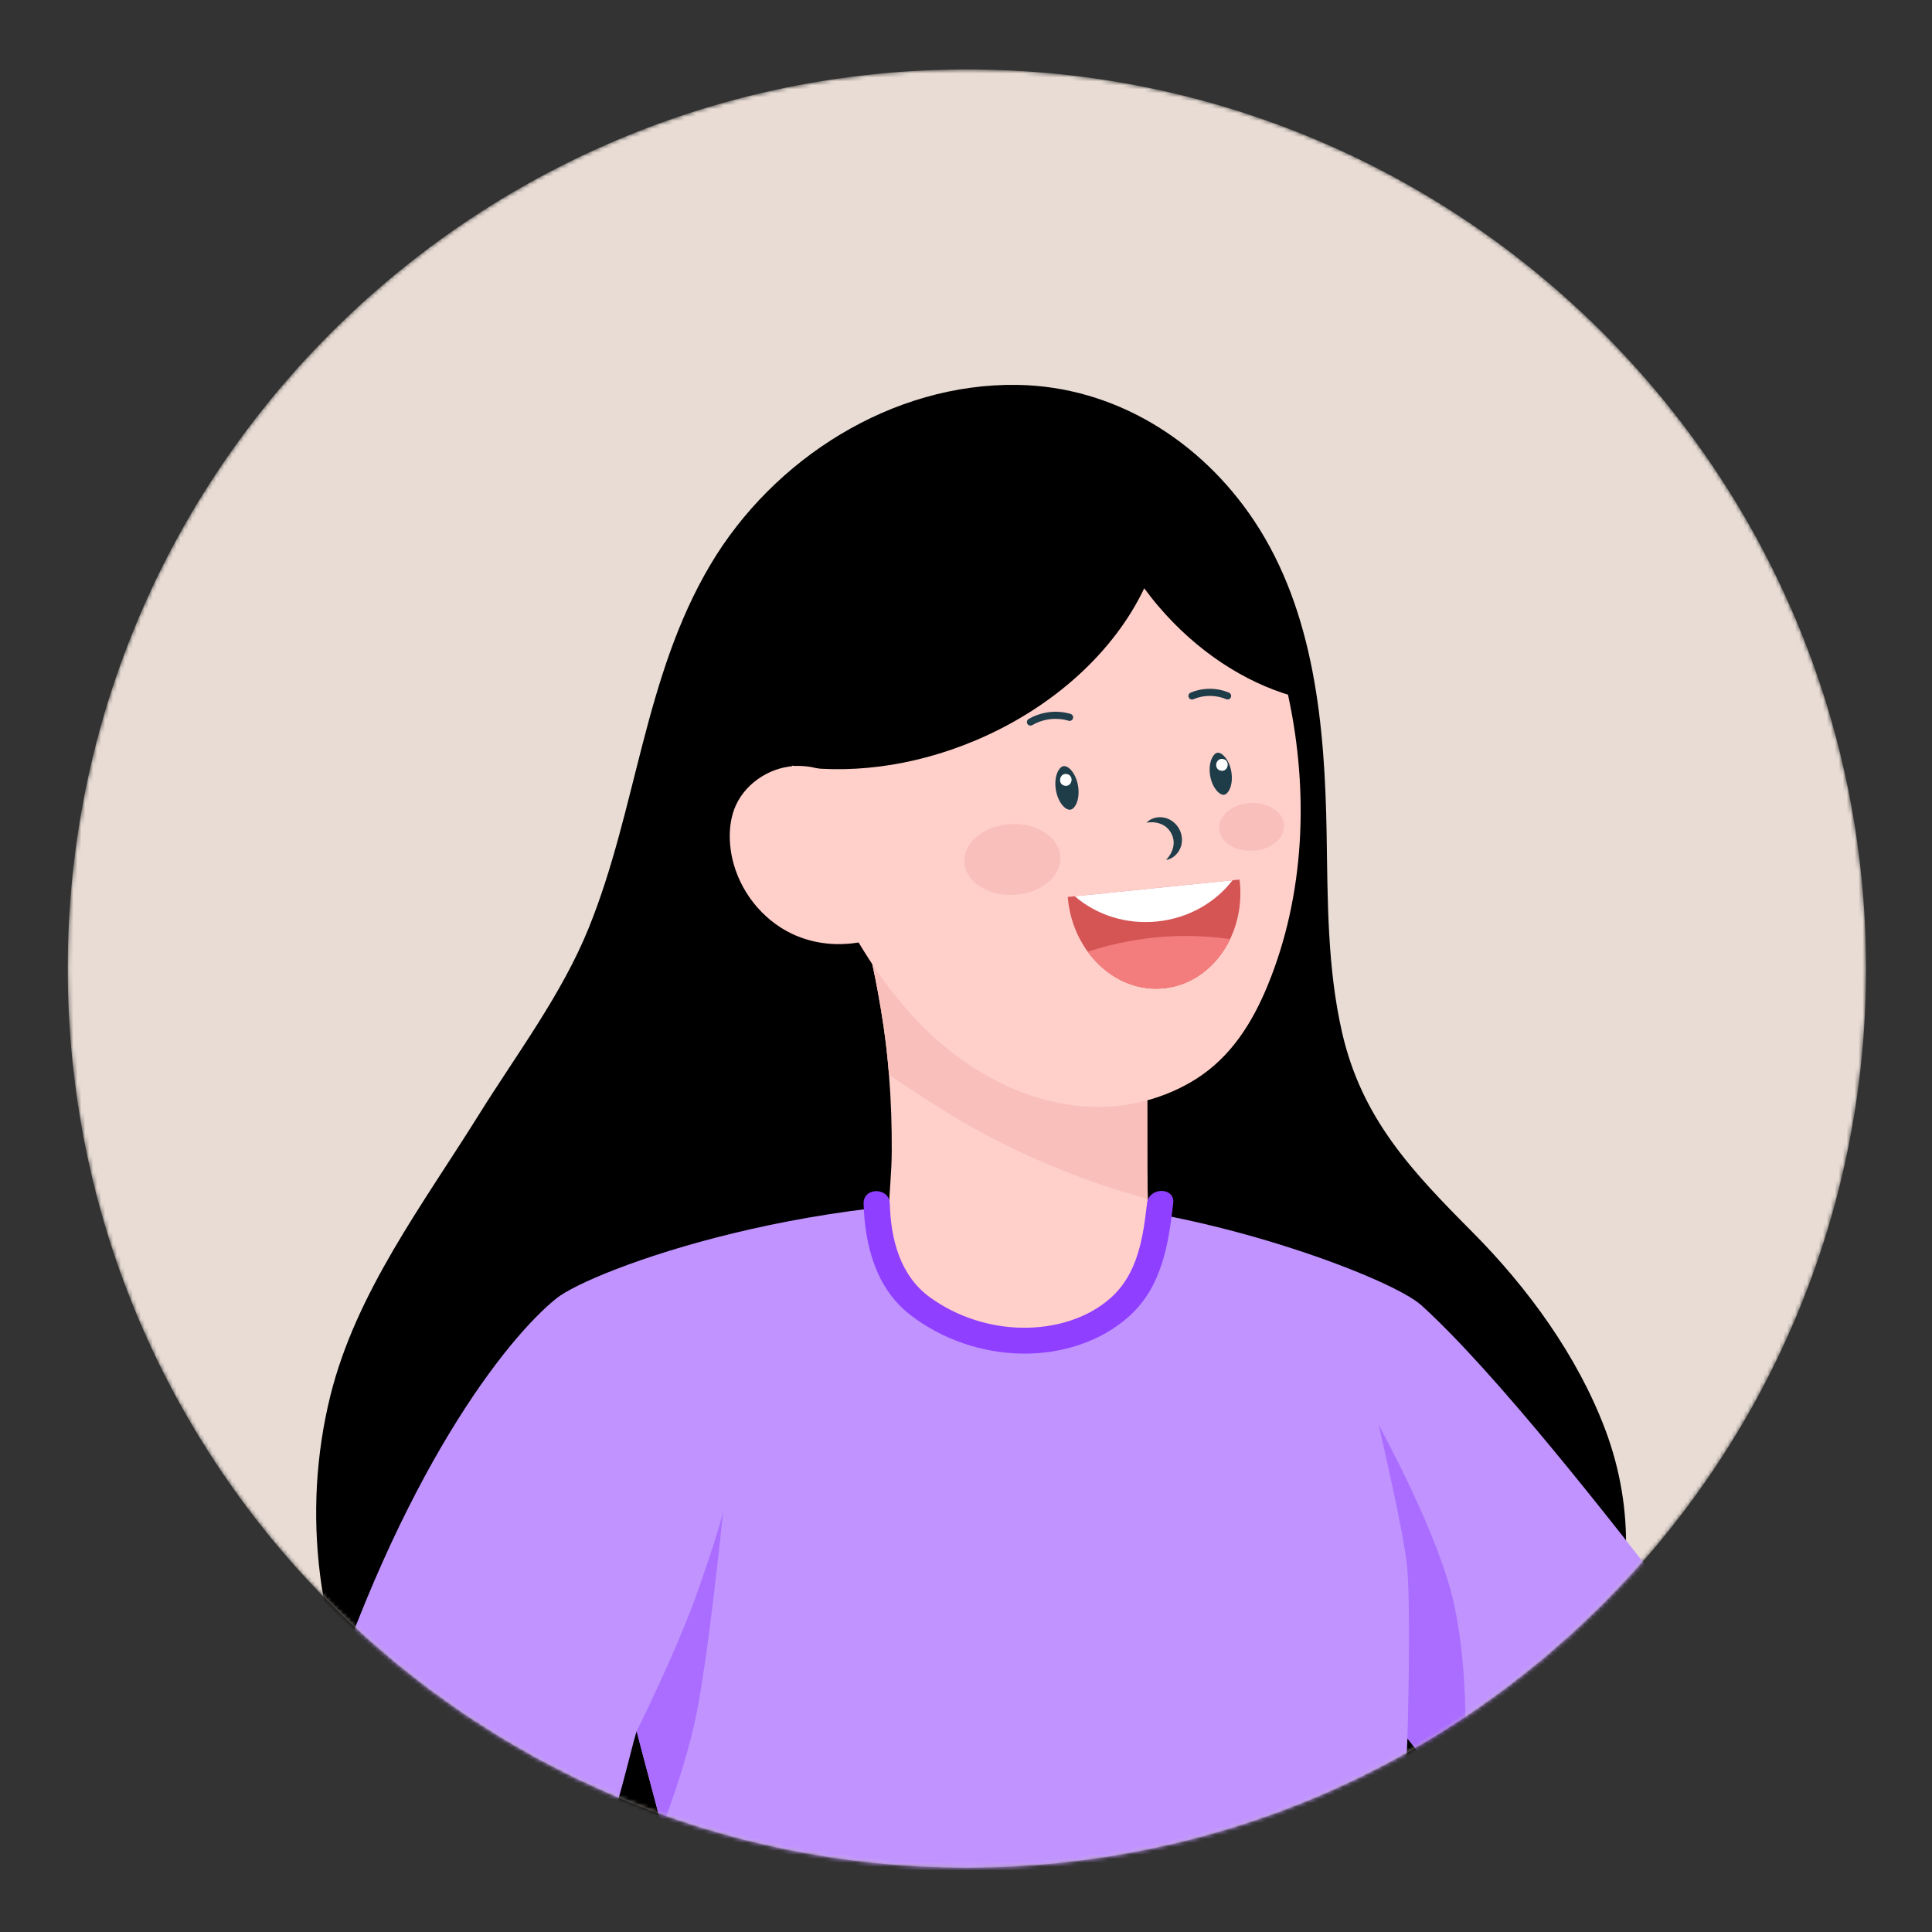 <svg width="487" height="487" viewBox="0 0 487 487" fill="none" xmlns="http://www.w3.org/2000/svg">
<rect x="0" y="0" width="487" height="487" fill="#333333" stroke="none"/>
<mask id="mask0_1370_741" style="mask-type:luminance" maskUnits="userSpaceOnUse" x="17" y="17" width="454" height="454">
<path d="M243.727 470.805C368.904 470.805 470.379 369.329 470.379 244.153C470.379 118.977 368.904 17.501 243.727 17.501C118.551 17.501 17.075 118.977 17.075 244.153C17.075 369.329 118.551 470.805 243.727 470.805Z" fill="white"/>
</mask>
<g mask="url(#mask0_1370_741)">
<path d="M243.727 470.805C368.904 470.805 470.379 369.329 470.379 244.153C470.379 118.977 368.904 17.501 243.727 17.501C118.551 17.501 17.075 118.977 17.075 244.153C17.075 369.329 118.551 470.805 243.727 470.805Z" fill="#E8DCD4"/>
</g>
<mask id="mask1_1370_741" style="mask-type:luminance" maskUnits="userSpaceOnUse" x="17" y="17" width="454" height="454">
<path d="M243.727 470.805C368.904 470.805 470.379 369.329 470.379 244.153C470.379 118.977 368.904 17.501 243.727 17.501C118.551 17.501 17.075 118.977 17.075 244.153C17.075 369.329 118.551 470.805 243.727 470.805Z" fill="white"/>
</mask>
<g mask="url(#mask1_1370_741)">
<path d="M404.614 360.295C404.601 360.261 404.588 360.227 404.575 360.192C397.553 341.655 385.068 324.57 371.182 310.601C355.958 295.286 343.232 281.996 338.261 260.102C334.566 243.829 334.675 226.969 334.405 210.282C333.968 183.306 331.45 154.29 316.134 131.273C302.696 111.079 280.943 97.386 256.42 97.018C224.926 96.545 194.985 115.549 179.078 142.328C162.28 170.607 160.556 203.904 148.387 233.948C141.596 250.713 130.231 265.69 120.666 281.042C106.645 303.546 89.776 325.716 83.287 351.764C68.416 411.829 100.958 476.344 158.396 499.173C163.809 501.324 169.377 503.08 175.045 504.417C177.636 505.028 180.246 505.555 182.87 505.997C222.546 512.68 262.889 507.547 301.431 496.908C324.146 490.638 346.608 482.235 365.803 468.529C399.777 444.273 420.091 401.311 404.614 360.295Z" fill="black"/>
<path d="M673.791 530.33C667.337 528.891 660.839 527.657 654.339 526.45C646.861 525.061 639.358 523.84 631.917 522.254C631.411 522.146 630.181 521.754 630.218 521.068C630.233 520.8 630.469 520.586 630.727 520.509C631.467 520.289 632.435 520.638 633.142 520.829C638.361 522.24 643.495 523.142 648.825 523.992C653.457 524.73 658.073 525.567 662.67 526.5C665.915 527.159 669.267 528.256 672.555 528.516C674.862 528.698 677.355 528.082 678.173 525.63C680.571 518.449 666.166 516.569 661.924 515.66C648.962 512.882 636.11 509.54 623.121 506.933C621.965 506.701 620.758 506.616 619.715 506.017C619.507 505.897 619.291 505.742 619.232 505.509C619.152 505.191 619.393 504.888 619.63 504.663C621.39 502.993 623.924 502.269 626.102 501.322C629.134 499.991 632.511 498.501 635.01 496.26C636.853 494.583 638.167 491.757 636.694 489.452C635.461 487.522 633.071 486.481 630.843 486.375C628.007 486.241 625.266 487.299 622.613 488.311C616.683 490.573 610.696 492.69 604.662 494.658C599.094 496.474 593.117 496.605 587.595 498.577C583.933 499.885 580.415 501.566 577.062 503.547C575.648 503.038 490.655 461.821 452.227 454.192L385.737 363.4C382.849 366.649 379.891 369.841 376.936 373.038C368.839 381.798 360.98 390.774 352.84 399.495C350.281 402.236 347.69 404.945 345.093 407.648C344.096 408.993 343.097 410.336 342.103 411.684C365.785 440.98 405.556 490.14 417.533 504.713C418.288 506.611 419.433 508.061 421.032 508.897C462.118 530.383 565.232 533.017 566.798 533.749C567.924 534.281 568.762 535.876 569.591 536.819C570.613 537.984 571.703 539.102 572.834 540.166C575.1 542.308 577.534 544.272 580.1 546.043C584.972 549.406 590.311 552.045 595.936 553.887C599.358 555.008 602.918 555.355 606.472 555.797C613.986 556.731 621.472 557.899 628.995 558.758C636.496 559.615 644.051 559.522 651.583 559.226C654.334 559.118 657.966 559.003 659.539 556.305C660.548 554.573 660.133 552.498 658.302 551.544C656.494 550.601 654.175 550.773 652.179 550.617C649.918 550.441 647.656 550.272 645.394 550.109C641.539 549.832 637.683 549.574 633.826 549.335C631.993 549.221 629.881 549.488 628.147 548.771C627.113 548.343 628.235 547.388 628.834 547.241C630.056 546.94 631.522 547.371 632.749 547.508C634.273 547.678 635.799 547.836 637.325 547.984C640.377 548.281 643.432 548.537 646.49 548.763C652.453 549.204 658.425 549.526 664.397 549.815C666.011 549.893 667.645 549.965 669.228 549.64C672.154 549.038 675.812 545.677 673.415 542.531C672.195 540.931 669.903 540.741 667.892 540.668C661.226 540.545 654.569 540.076 647.94 539.37C644.621 539.017 641.309 538.603 638.004 538.142C636.355 537.912 634.709 537.67 633.063 537.418C632.428 537.321 629.831 537.328 629.632 536.543C629.351 535.433 631.515 535.597 632.051 535.662C636.665 536.224 641.279 536.787 645.893 537.349C653.583 538.286 661.273 539.223 668.963 540.16C672.655 540.61 680.116 542.499 681.743 537.663C683.434 532.627 677.421 531.139 673.791 530.33Z" fill="#FFCFCA"/>
<path d="M424.672 407.319C407.187 427.509 392.589 441.935 374.741 461.789C372.626 459.483 370.52 457.095 368.504 454.771C361.123 446.256 355.014 438.503 354.778 438.194L354.769 438.185C354.769 438.185 349.322 563.466 348.414 568.005C346.798 576.067 363.847 638.816 360.216 642.447C313.871 688.792 177.742 676.037 152.323 626.106C149.382 620.332 194.894 555.295 194.894 555.295C194.894 555.295 176.181 495.378 166.903 460.599C163.145 446.528 160.503 436.569 160.494 436.369C159.495 439.356 157.77 447.263 155.047 456.341C145.969 453.617 85.997 441.09 79.697 438.184C100.883 371.037 127.901 337.166 140.28 327.263C149.035 320.259 206.921 298.46 271.431 303.308C307.726 306.032 350.931 322.369 358.275 329.014C376.66 345.649 405.551 382.419 424.672 407.319Z" fill="#C093FF"/>
<path d="M287.304 322.255C283.482 334.502 270.6 337.37 259.225 337.243C246.67 337.107 230.075 334.211 225.599 320.466C222.521 310.988 224.736 300.103 224.782 290.335C224.818 283.844 224.609 277.344 224.083 270.871C223.765 266.895 223.33 262.927 222.758 258.978C222.295 255.792 221.768 252.605 221.178 249.437C220.779 247.304 220.352 245.179 219.889 243.064C219.571 241.584 217.792 237.599 219.508 236.573C221.097 235.629 224.356 238.434 225.681 239.233C245.172 250.917 265.526 261.175 286.524 269.881C287.35 270.217 288.212 270.598 288.703 271.343C289.166 272.051 289.184 272.95 289.184 273.803C289.193 280.621 289.193 287.448 289.202 294.266C289.211 296.917 289.284 299.577 289.32 302.228C289.447 308.973 289.347 315.71 287.304 322.255Z" fill="#FFCFCA"/>
<path d="M289.32 302.229C271.091 297.209 253.57 289.728 237.574 279.724C233.126 276.946 228.541 274.005 224.084 270.873C223.766 266.897 223.331 262.929 222.759 258.98C222.296 255.794 221.769 252.607 221.179 249.439C220.78 247.306 220.353 245.181 219.89 243.066C219.572 241.586 217.793 237.601 219.509 236.575C221.098 235.631 224.357 238.436 225.682 239.235C245.173 250.919 265.527 261.177 286.525 269.883C287.351 270.219 288.213 270.6 288.704 271.345C289.167 272.053 289.185 272.952 289.185 273.805C289.194 280.623 289.194 287.45 289.203 294.268C289.211 296.919 289.283 299.578 289.32 302.229Z" fill="#F9BFBB"/>
<path d="M319.609 248.229C315.705 257.77 310.286 266.44 301.416 272.023C293.545 276.971 284.067 279.395 274.789 278.986C264.521 278.541 254.653 274.964 245.92 269.463C241.572 266.721 237.495 263.508 233.81 259.958C227.364 253.757 221.945 246.577 217.278 238.978C209.698 226.604 203.579 212.506 200.547 197.944C200.193 196.264 199.884 194.576 199.612 192.887C197.252 178.008 198.25 162.811 204.278 148.63C206.992 142.184 210.796 136.22 215.481 131.018C235.199 109.058 269.116 105.263 293.219 122.321C305.783 131.218 315.152 144.59 320.154 159.052C321.743 163.637 323.104 168.348 324.221 173.123C324.412 173.949 324.602 174.784 324.775 175.62C329.931 199.669 328.905 225.524 319.609 248.229Z" fill="#FFCFCA"/>
<path d="M269.712 204.103C268.42 204.17 266.637 202.115 266.144 199.061C265.884 197.452 266.041 195.842 266.575 194.645C266.759 194.231 267.274 193.254 268.066 193.126C268.107 193.119 268.147 193.115 268.188 193.113C269.481 193.046 271.263 195.101 271.756 198.156C272.016 199.766 271.859 201.375 271.325 202.572C271.141 202.986 270.626 203.963 269.834 204.09C269.794 204.096 269.753 204.101 269.712 204.103Z" fill="#1F3C49"/>
<path d="M308.456 200.345C307.364 200.401 305.534 198.575 305.034 195.473C304.782 193.913 304.934 192.355 305.451 191.197C305.823 190.361 306.338 189.832 306.863 189.748C306.901 189.742 306.938 189.738 306.976 189.736C308.068 189.68 309.898 191.507 310.398 194.609C310.649 196.169 310.498 197.728 309.981 198.885C309.608 199.721 309.094 200.249 308.569 200.334C308.531 200.339 308.494 200.343 308.456 200.345Z" fill="#1F3C49"/>
<path d="M289.013 207.378C290.025 206.265 291.738 205.789 293.354 206.084C294.999 206.357 296.515 207.532 297.276 209.036C298.077 210.52 298.173 212.436 297.456 213.943C296.774 215.439 295.402 216.571 293.908 216.762C294.951 215.715 295.536 214.535 295.759 213.367C295.982 212.206 295.771 211.093 295.256 210.09C294.731 209.092 293.937 208.282 292.857 207.8C291.772 207.313 290.467 207.119 289.013 207.378Z" fill="#1F3C49"/>
<path d="M269.713 181.712C269.591 181.725 269.472 181.715 269.353 181.679C267.913 181.241 266.328 181.1 264.777 181.273C264.567 181.296 264.357 181.326 264.148 181.361C262.751 181.593 261.388 182.084 260.207 182.781C260.111 182.838 260.01 182.875 259.901 182.893C259.753 182.911 259.654 182.905 259.556 182.884C259.318 182.832 259.1 182.675 258.975 182.462C258.724 182.036 258.867 181.483 259.294 181.231C260.652 180.431 262.225 179.866 263.841 179.597C264.082 179.557 264.325 179.523 264.569 179.496C266.364 179.296 268.198 179.456 269.873 179.959C270.346 180.101 270.617 180.605 270.474 181.08C270.374 181.409 270.101 181.651 269.762 181.707L269.713 181.712Z" fill="#1F3C49"/>
<path d="M300.245 176.299C300.191 176.285 300.132 176.264 300.076 176.237C299.879 176.143 299.726 175.982 299.641 175.783C299.446 175.329 299.657 174.797 300.112 174.602C302.353 173.639 304.938 173.376 307.39 173.859C307.611 173.903 307.831 173.952 308.05 174.008C308.649 174.16 309.235 174.358 309.791 174.596C310.236 174.792 310.458 175.326 310.265 175.776C310.094 176.177 309.694 176.39 309.269 176.306C309.172 176.283 309.127 176.267 309.083 176.249C308.612 176.047 308.112 175.878 307.598 175.747C307.416 175.701 307.234 175.66 307.051 175.624C304.948 175.209 302.736 175.433 300.823 176.254C300.658 176.325 300.469 176.345 300.29 176.309L300.245 176.299Z" fill="#1F3C49"/>
<path d="M268.965 195.122C267.077 194.731 266.466 197.666 268.358 198.057C270.246 198.448 270.856 195.513 268.965 195.122Z" fill="white"/>
<path d="M308.318 191.329C306.429 190.938 305.819 193.873 307.711 194.264C309.599 194.655 310.21 191.721 308.318 191.329Z" fill="white"/>
<path d="M312.519 222.261C313.049 227.495 312.107 232.478 310.07 236.72C306.809 243.53 300.724 248.377 293.36 249.123C285.815 249.887 278.728 246.168 274.19 239.894C271.509 236.227 269.711 231.68 269.201 226.651C269.183 226.471 269.189 226.288 269.169 226.095L312.439 221.711C312.458 221.903 312.501 222.081 312.519 222.261Z" fill="#D55454"/>
<path d="M310.682 221.889C306.353 227.518 299.57 231.476 291.652 232.278C283.734 233.08 276.295 230.564 270.925 225.917L310.682 221.889Z" fill="white"/>
<path d="M310.07 236.72C306.809 243.53 300.724 248.377 293.36 249.123C285.815 249.887 278.728 246.168 274.19 239.894C281.414 237.521 288.985 236.183 296.585 235.96C301.093 235.831 305.605 236.091 310.07 236.72Z" fill="#F37C7C"/>
<path d="M267.291 216.006C267.553 220.93 262.345 225.21 255.659 225.566C248.973 225.921 243.341 222.218 243.079 217.293C242.817 212.368 248.025 208.089 254.711 207.733C261.397 207.378 267.029 211.082 267.291 216.006Z" fill="#F9BFBB"/>
<path d="M323.669 207.997C323.846 211.322 320.329 214.213 315.814 214.453C311.299 214.693 307.495 212.192 307.319 208.866C307.142 205.541 310.659 202.65 315.174 202.41C319.689 202.171 323.493 204.672 323.669 207.997Z" fill="#F9BFBB"/>
<path d="M325.577 175.387C313.708 171.93 301.719 164.226 292.029 152.844C290.751 151.355 289.556 149.828 288.425 148.284C281.061 163.831 266.011 178.127 245.978 186.603C229.815 193.443 213.193 195.309 198.823 192.873C196.433 177.805 197.444 162.414 203.549 148.054C206.298 141.526 210.15 135.486 214.894 130.218C234.863 107.978 269.21 104.136 293.619 121.411C306.343 130.421 315.831 143.963 320.897 158.609C322.506 163.252 323.885 168.023 325.016 172.859C325.209 173.695 325.403 174.541 325.577 175.387Z" fill="black"/>
<path d="M227.698 232.983C219.613 238.631 208.471 239.614 199.567 235.349C192.044 231.752 186.41 224.517 184.583 216.402C184.255 214.929 184.051 213.435 183.976 211.906C183.853 209.247 184.146 206.55 185.051 204.049C187.319 197.883 193.589 193.525 200.139 193.099C206.703 192.676 213.282 195.995 217.218 201.257L221.247 213.457L227.698 232.983Z" fill="#FFCFCA"/>
<path d="M289.128 303.303C288.144 311.866 286.874 320.932 280.087 327.061C274.136 332.435 265.822 334.749 257.886 334.686C249.541 334.62 241.234 331.927 234.489 327.071C226.857 321.576 224.546 312.347 224.295 303.396C224.178 299.208 217.57 299.191 217.688 303.396C217.978 313.754 220.766 324.656 229.294 331.313C237.372 337.619 247.591 341.111 257.886 341.207C267.561 341.298 277.57 338.223 284.759 331.672C292.875 324.276 294.551 313.617 295.735 303.303C296.214 299.14 289.603 299.174 289.128 303.303Z" fill="#8F3FFF"/>
<path d="M143.363 737.469C143.735 739.248 144.153 741.037 144.117 742.852C143.954 751.295 134.648 749.107 131.135 744.087C130.808 743.615 130.518 743.134 130.263 742.625C130.163 742.443 130.072 742.253 129.991 742.062C129.555 741.118 129.219 740.128 128.947 739.121C128.402 737.087 128.103 734.972 127.703 732.948C127.331 731.051 126.895 729.135 126.069 727.374C125.897 727.002 125.724 726.593 125.533 726.185C125.243 725.577 124.916 724.959 124.48 724.469C124.335 724.306 124.18 724.16 124.008 724.033C123.836 723.906 123.654 723.797 123.454 723.715C123.354 723.67 123.245 723.633 123.136 723.606C123.027 723.57 122.918 723.552 122.8 723.533C122.264 723.47 121.683 723.542 121.111 723.715C120.902 723.778 120.684 723.851 120.476 723.942C120.158 724.078 119.841 724.242 119.532 724.414C119.332 724.532 119.142 724.65 118.951 724.777C118.479 725.095 118.061 725.449 117.725 725.785C116.863 726.657 116.245 727.701 115.791 728.826C115.519 729.507 115.31 730.215 115.146 730.941C114.81 732.366 114.656 733.864 114.538 735.317C114.22 739.112 114.139 742.879 113.903 746.665C113.876 747.128 113.858 747.591 113.839 748.045C113.685 752.03 113.984 755.843 115.192 759.592C115.201 759.592 115.201 759.601 115.201 759.61C115.437 760.336 115.7 761.053 116.009 761.78C118.124 766.755 121.293 771.176 124.189 775.715C126.822 779.873 130.48 785.202 130.417 790.431C130.408 791.33 130.29 792.219 130.036 793.1C129.645 794.489 128.565 795.351 127.303 795.687C126.014 796.032 124.534 795.832 123.408 795.079C122.182 794.244 121.32 792.982 120.476 791.756C115.12 783.894 109.618 776.132 105.433 767.581C101.475 759.501 96.455 738.957 94.748 730.187C92.261 717.205 82.302 646.276 79.506 617.171C73.796 557.581 78.208 517.8 84.236 485.39C85.979 476.021 89.856 458.745 93.714 442.068C110.473 446.144 137.272 451.945 149.6 454.923L135.075 513.533C135.075 513.533 129.292 590.744 126.904 617.934C124.752 642.5 118.743 670.842 118.162 678.15C121.566 681.781 125.179 686.856 130.844 697.224C133.495 702.081 136.146 706.956 138.252 712.085C141.556 720.138 141.565 729.007 143.363 737.469Z" fill="#FFCFCA"/>
<path d="M182.272 381.045C182.109 382.67 178.323 420.036 175.018 434.553C172.957 443.631 169.771 453.036 166.902 460.599C163.144 446.528 160.502 436.569 160.493 436.369C160.493 436.369 170.479 416.397 175.926 400.964C181.028 386.492 182.154 381.599 182.272 381.045Z" fill="#AA6DFF"/>
<path d="M368.505 454.771C361.124 446.256 355.015 438.503 354.779 438.194L354.77 438.185C354.77 438.185 355.678 408.227 354.77 395.689C354.18 387.491 347.716 360.075 347.517 359.221C347.98 360.056 362.823 386.919 366.572 404.595C370.275 422.062 369.658 441.553 368.505 454.771Z" fill="#AA6DFF"/>
</g>
</svg>
